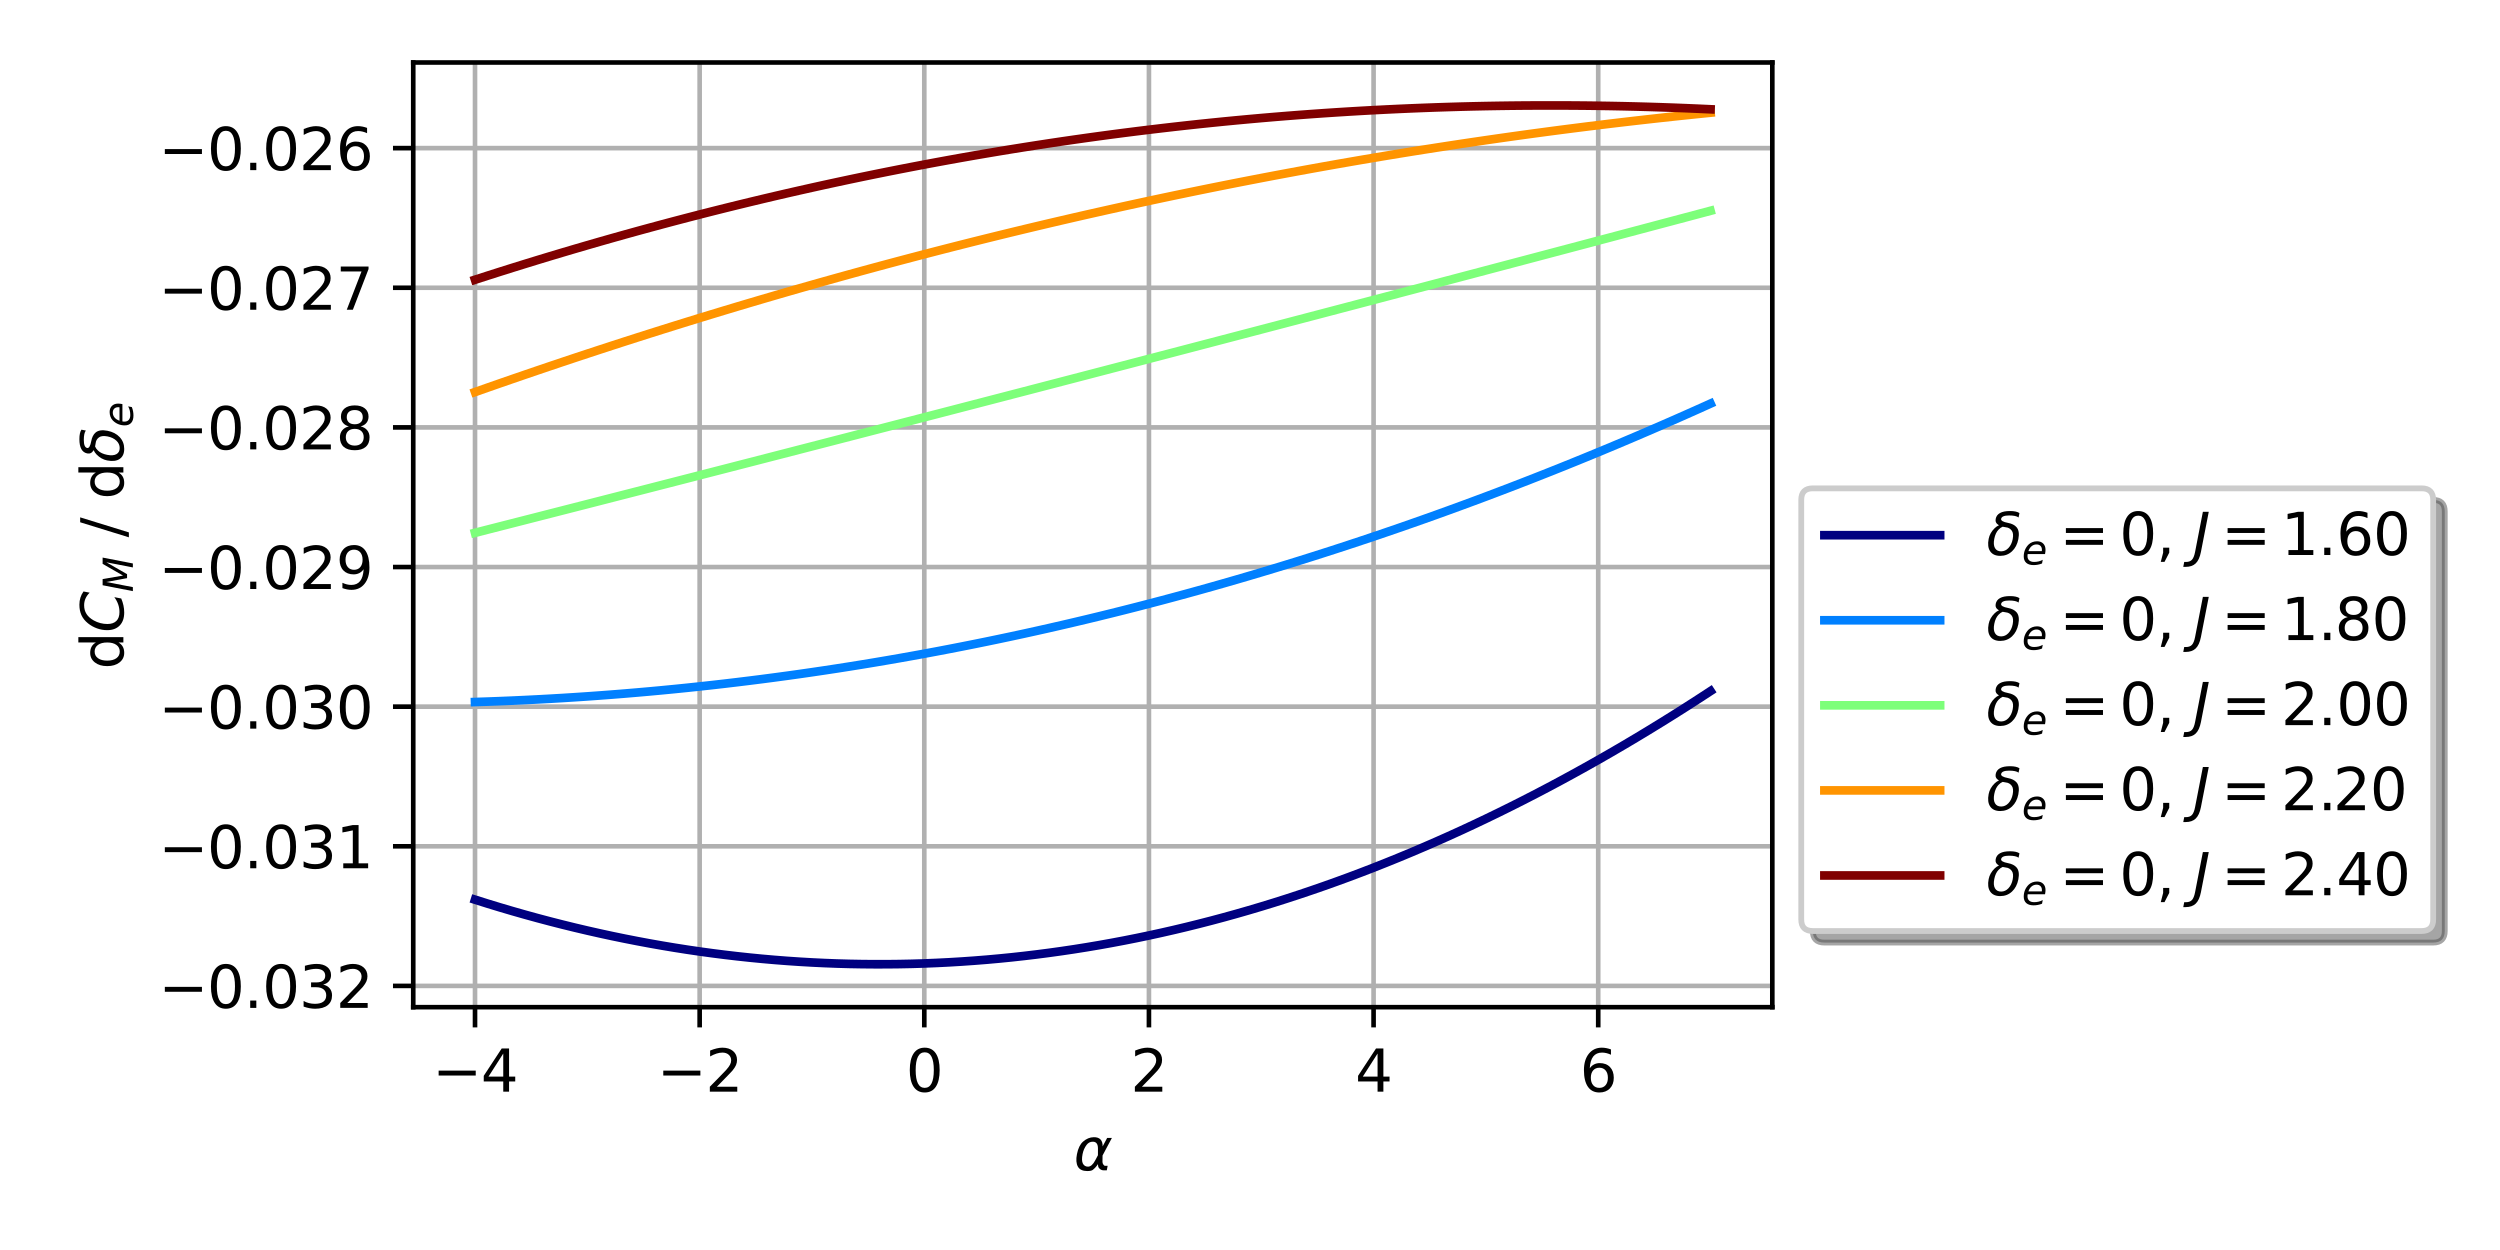 <?xml version="1.0" encoding="utf-8" standalone="no"?>
<!DOCTYPE svg PUBLIC "-//W3C//DTD SVG 1.1//EN"
  "http://www.w3.org/Graphics/SVG/1.1/DTD/svg11.dtd">
<svg xmlns:xlink="http://www.w3.org/1999/xlink" width="432pt" height="216pt" viewBox="0 0 432 216" xmlns="http://www.w3.org/2000/svg" version="1.1">
 <defs>
  <style type="text/css">*{stroke-linejoin: round; stroke-linecap: butt}</style>
 </defs>
 <g id="figure_1">
  <g id="patch_1">
   <path d="M 0 216 
L 432 216 
L 432 0 
L 0 0 
z
" style="fill: #ffffff"/>
  </g>
  <g id="axes_1">
   <g id="patch_2">
    <path d="M 71.408 174.04 
L 306.255 174.04 
L 306.255 10.8 
L 71.408 10.8 
z
" style="fill: #ffffff"/>
   </g>
   <g id="matplotlib.axis_1">
    <g id="xtick_1">
     <g id="line2d_1">
      <path d="M 82.083 174.04 
L 82.083 10.8 
" clip-path="url(#p7e64fd8570)" style="fill: none; stroke: #b0b0b0; stroke-width: 0.8; stroke-linecap: square"/>
     </g>
     <g id="line2d_2">
      <defs>
       <path id="me5e4097cde" d="M 0 0 
L 0 3.5 
" style="stroke: #000000; stroke-width: 0.8"/>
      </defs>
      <g>
       <use xlink:href="#me5e4097cde" x="82.083" y="174.04" style="stroke: #000000; stroke-width: 0.8"/>
      </g>
     </g>
     <g id="text_1">
      <!-- −4 -->
      <g transform="translate(74.712 188.638) scale(0.1 -0.1)">
       <defs>
        <path id="DejaVuSans-2212" d="M 678 2272 
L 4684 2272 
L 4684 1741 
L 678 1741 
L 678 2272 
z
" transform="scale(0.016)"/>
        <path id="DejaVuSans-34" d="M 2419 4116 
L 825 1625 
L 2419 1625 
L 2419 4116 
z
M 2253 4666 
L 3047 4666 
L 3047 1625 
L 3713 1625 
L 3713 1100 
L 3047 1100 
L 3047 0 
L 2419 0 
L 2419 1100 
L 313 1100 
L 313 1709 
L 2253 4666 
z
" transform="scale(0.016)"/>
       </defs>
       <use xlink:href="#DejaVuSans-2212"/>
       <use xlink:href="#DejaVuSans-34" x="83.789"/>
      </g>
     </g>
    </g>
    <g id="xtick_2">
     <g id="line2d_3">
      <path d="M 120.901 174.04 
L 120.901 10.8 
" clip-path="url(#p7e64fd8570)" style="fill: none; stroke: #b0b0b0; stroke-width: 0.8; stroke-linecap: square"/>
     </g>
     <g id="line2d_4">
      <g>
       <use xlink:href="#me5e4097cde" x="120.901" y="174.04" style="stroke: #000000; stroke-width: 0.8"/>
      </g>
     </g>
     <g id="text_2">
      <!-- −2 -->
      <g transform="translate(113.53 188.638) scale(0.1 -0.1)">
       <defs>
        <path id="DejaVuSans-32" d="M 1228 531 
L 3431 531 
L 3431 0 
L 469 0 
L 469 531 
Q 828 903 1448 1529 
Q 2069 2156 2228 2338 
Q 2531 2678 2651 2914 
Q 2772 3150 2772 3378 
Q 2772 3750 2511 3984 
Q 2250 4219 1831 4219 
Q 1534 4219 1204 4116 
Q 875 4013 500 3803 
L 500 4441 
Q 881 4594 1212 4672 
Q 1544 4750 1819 4750 
Q 2544 4750 2975 4387 
Q 3406 4025 3406 3419 
Q 3406 3131 3298 2873 
Q 3191 2616 2906 2266 
Q 2828 2175 2409 1742 
Q 1991 1309 1228 531 
z
" transform="scale(0.016)"/>
       </defs>
       <use xlink:href="#DejaVuSans-2212"/>
       <use xlink:href="#DejaVuSans-32" x="83.789"/>
      </g>
     </g>
    </g>
    <g id="xtick_3">
     <g id="line2d_5">
      <path d="M 159.718 174.04 
L 159.718 10.8 
" clip-path="url(#p7e64fd8570)" style="fill: none; stroke: #b0b0b0; stroke-width: 0.8; stroke-linecap: square"/>
     </g>
     <g id="line2d_6">
      <g>
       <use xlink:href="#me5e4097cde" x="159.718" y="174.04" style="stroke: #000000; stroke-width: 0.8"/>
      </g>
     </g>
     <g id="text_3">
      <!-- 0 -->
      <g transform="translate(156.537 188.638) scale(0.1 -0.1)">
       <defs>
        <path id="DejaVuSans-30" d="M 2034 4250 
Q 1547 4250 1301 3770 
Q 1056 3291 1056 2328 
Q 1056 1369 1301 889 
Q 1547 409 2034 409 
Q 2525 409 2770 889 
Q 3016 1369 3016 2328 
Q 3016 3291 2770 3770 
Q 2525 4250 2034 4250 
z
M 2034 4750 
Q 2819 4750 3233 4129 
Q 3647 3509 3647 2328 
Q 3647 1150 3233 529 
Q 2819 -91 2034 -91 
Q 1250 -91 836 529 
Q 422 1150 422 2328 
Q 422 3509 836 4129 
Q 1250 4750 2034 4750 
z
" transform="scale(0.016)"/>
       </defs>
       <use xlink:href="#DejaVuSans-30"/>
      </g>
     </g>
    </g>
    <g id="xtick_4">
     <g id="line2d_7">
      <path d="M 198.536 174.04 
L 198.536 10.8 
" clip-path="url(#p7e64fd8570)" style="fill: none; stroke: #b0b0b0; stroke-width: 0.8; stroke-linecap: square"/>
     </g>
     <g id="line2d_8">
      <g>
       <use xlink:href="#me5e4097cde" x="198.536" y="174.04" style="stroke: #000000; stroke-width: 0.8"/>
      </g>
     </g>
     <g id="text_4">
      <!-- 2 -->
      <g transform="translate(195.355 188.638) scale(0.1 -0.1)">
       <use xlink:href="#DejaVuSans-32"/>
      </g>
     </g>
    </g>
    <g id="xtick_5">
     <g id="line2d_9">
      <path d="M 237.354 174.04 
L 237.354 10.8 
" clip-path="url(#p7e64fd8570)" style="fill: none; stroke: #b0b0b0; stroke-width: 0.8; stroke-linecap: square"/>
     </g>
     <g id="line2d_10">
      <g>
       <use xlink:href="#me5e4097cde" x="237.354" y="174.04" style="stroke: #000000; stroke-width: 0.8"/>
      </g>
     </g>
     <g id="text_5">
      <!-- 4 -->
      <g transform="translate(234.173 188.638) scale(0.1 -0.1)">
       <use xlink:href="#DejaVuSans-34"/>
      </g>
     </g>
    </g>
    <g id="xtick_6">
     <g id="line2d_11">
      <path d="M 276.172 174.04 
L 276.172 10.8 
" clip-path="url(#p7e64fd8570)" style="fill: none; stroke: #b0b0b0; stroke-width: 0.8; stroke-linecap: square"/>
     </g>
     <g id="line2d_12">
      <g>
       <use xlink:href="#me5e4097cde" x="276.172" y="174.04" style="stroke: #000000; stroke-width: 0.8"/>
      </g>
     </g>
     <g id="text_6">
      <!-- 6 -->
      <g transform="translate(272.99 188.638) scale(0.1 -0.1)">
       <defs>
        <path id="DejaVuSans-36" d="M 2113 2584 
Q 1688 2584 1439 2293 
Q 1191 2003 1191 1497 
Q 1191 994 1439 701 
Q 1688 409 2113 409 
Q 2538 409 2786 701 
Q 3034 994 3034 1497 
Q 3034 2003 2786 2293 
Q 2538 2584 2113 2584 
z
M 3366 4563 
L 3366 3988 
Q 3128 4100 2886 4159 
Q 2644 4219 2406 4219 
Q 1781 4219 1451 3797 
Q 1122 3375 1075 2522 
Q 1259 2794 1537 2939 
Q 1816 3084 2150 3084 
Q 2853 3084 3261 2657 
Q 3669 2231 3669 1497 
Q 3669 778 3244 343 
Q 2819 -91 2113 -91 
Q 1303 -91 875 529 
Q 447 1150 447 2328 
Q 447 3434 972 4092 
Q 1497 4750 2381 4750 
Q 2619 4750 2861 4703 
Q 3103 4656 3366 4563 
z
" transform="scale(0.016)"/>
       </defs>
       <use xlink:href="#DejaVuSans-36"/>
      </g>
     </g>
    </g>
    <g id="text_7">
     <!-- $\alpha$ -->
     <g transform="translate(185.532 202.317) scale(0.1 -0.1)">
      <defs>
       <path id="DejaVuSans-Oblique-3b1" d="M 2619 1628 
L 2622 2350 
Q 2625 3088 2069 3091 
Q 1653 3094 1394 2747 
Q 1069 2319 959 1747 
Q 825 1059 994 731 
Q 1169 397 1547 397 
Q 1966 397 2319 1063 
L 2619 1628 
z
M 2166 3578 
Q 3141 3594 3128 2584 
Q 3128 2584 3616 3500 
L 4128 3500 
L 3119 1603 
L 3109 919 
Q 3109 766 3194 638 
Q 3291 488 3391 488 
L 3669 488 
L 3575 0 
L 3228 0 
Q 2934 0 2722 263 
Q 2622 394 2619 669 
Q 2416 334 2066 50 
Q 1900 -81 1453 -78 
Q 722 -72 456 397 
Q 184 884 353 1747 
Q 534 2675 1009 3097 
Q 1544 3569 2166 3578 
z
" transform="scale(0.016)"/>
      </defs>
      <use xlink:href="#DejaVuSans-Oblique-3b1" transform="translate(0 0.844)"/>
     </g>
    </g>
   </g>
   <g id="matplotlib.axis_2">
    <g id="ytick_1">
     <g id="line2d_13">
      <path d="M 71.408 170.366 
L 306.255 170.366 
" clip-path="url(#p7e64fd8570)" style="fill: none; stroke: #b0b0b0; stroke-width: 0.8; stroke-linecap: square"/>
     </g>
     <g id="line2d_14">
      <defs>
       <path id="m7d360ba2bc" d="M 0 0 
L -3.5 0 
" style="stroke: #000000; stroke-width: 0.8"/>
      </defs>
      <g>
       <use xlink:href="#m7d360ba2bc" x="71.408" y="170.366" style="stroke: #000000; stroke-width: 0.8"/>
      </g>
     </g>
     <g id="text_8">
      <!-- −0.032 -->
      <g transform="translate(27.4 174.165) scale(0.1 -0.1)">
       <defs>
        <path id="DejaVuSans-2e" d="M 684 794 
L 1344 794 
L 1344 0 
L 684 0 
L 684 794 
z
" transform="scale(0.016)"/>
        <path id="DejaVuSans-33" d="M 2597 2516 
Q 3050 2419 3304 2112 
Q 3559 1806 3559 1356 
Q 3559 666 3084 287 
Q 2609 -91 1734 -91 
Q 1441 -91 1130 -33 
Q 819 25 488 141 
L 488 750 
Q 750 597 1062 519 
Q 1375 441 1716 441 
Q 2309 441 2620 675 
Q 2931 909 2931 1356 
Q 2931 1769 2642 2001 
Q 2353 2234 1838 2234 
L 1294 2234 
L 1294 2753 
L 1863 2753 
Q 2328 2753 2575 2939 
Q 2822 3125 2822 3475 
Q 2822 3834 2567 4026 
Q 2313 4219 1838 4219 
Q 1578 4219 1281 4162 
Q 984 4106 628 3988 
L 628 4550 
Q 988 4650 1302 4700 
Q 1616 4750 1894 4750 
Q 2613 4750 3031 4423 
Q 3450 4097 3450 3541 
Q 3450 3153 3228 2886 
Q 3006 2619 2597 2516 
z
" transform="scale(0.016)"/>
       </defs>
       <use xlink:href="#DejaVuSans-2212"/>
       <use xlink:href="#DejaVuSans-30" x="83.789"/>
       <use xlink:href="#DejaVuSans-2e" x="147.412"/>
       <use xlink:href="#DejaVuSans-30" x="179.199"/>
       <use xlink:href="#DejaVuSans-33" x="242.822"/>
       <use xlink:href="#DejaVuSans-32" x="306.445"/>
      </g>
     </g>
    </g>
    <g id="ytick_2">
     <g id="line2d_15">
      <path d="M 71.408 146.238 
L 306.255 146.238 
" clip-path="url(#p7e64fd8570)" style="fill: none; stroke: #b0b0b0; stroke-width: 0.8; stroke-linecap: square"/>
     </g>
     <g id="line2d_16">
      <g>
       <use xlink:href="#m7d360ba2bc" x="71.408" y="146.238" style="stroke: #000000; stroke-width: 0.8"/>
      </g>
     </g>
     <g id="text_9">
      <!-- −0.031 -->
      <g transform="translate(27.4 150.037) scale(0.1 -0.1)">
       <defs>
        <path id="DejaVuSans-31" d="M 794 531 
L 1825 531 
L 1825 4091 
L 703 3866 
L 703 4441 
L 1819 4666 
L 2450 4666 
L 2450 531 
L 3481 531 
L 3481 0 
L 794 0 
L 794 531 
z
" transform="scale(0.016)"/>
       </defs>
       <use xlink:href="#DejaVuSans-2212"/>
       <use xlink:href="#DejaVuSans-30" x="83.789"/>
       <use xlink:href="#DejaVuSans-2e" x="147.412"/>
       <use xlink:href="#DejaVuSans-30" x="179.199"/>
       <use xlink:href="#DejaVuSans-33" x="242.822"/>
       <use xlink:href="#DejaVuSans-31" x="306.445"/>
      </g>
     </g>
    </g>
    <g id="ytick_3">
     <g id="line2d_17">
      <path d="M 71.408 122.11 
L 306.255 122.11 
" clip-path="url(#p7e64fd8570)" style="fill: none; stroke: #b0b0b0; stroke-width: 0.8; stroke-linecap: square"/>
     </g>
     <g id="line2d_18">
      <g>
       <use xlink:href="#m7d360ba2bc" x="71.408" y="122.11" style="stroke: #000000; stroke-width: 0.8"/>
      </g>
     </g>
     <g id="text_10">
      <!-- −0.030 -->
      <g transform="translate(27.4 125.909) scale(0.1 -0.1)">
       <use xlink:href="#DejaVuSans-2212"/>
       <use xlink:href="#DejaVuSans-30" x="83.789"/>
       <use xlink:href="#DejaVuSans-2e" x="147.412"/>
       <use xlink:href="#DejaVuSans-30" x="179.199"/>
       <use xlink:href="#DejaVuSans-33" x="242.822"/>
       <use xlink:href="#DejaVuSans-30" x="306.445"/>
      </g>
     </g>
    </g>
    <g id="ytick_4">
     <g id="line2d_19">
      <path d="M 71.408 97.982 
L 306.255 97.982 
" clip-path="url(#p7e64fd8570)" style="fill: none; stroke: #b0b0b0; stroke-width: 0.8; stroke-linecap: square"/>
     </g>
     <g id="line2d_20">
      <g>
       <use xlink:href="#m7d360ba2bc" x="71.408" y="97.982" style="stroke: #000000; stroke-width: 0.8"/>
      </g>
     </g>
     <g id="text_11">
      <!-- −0.029 -->
      <g transform="translate(27.4 101.782) scale(0.1 -0.1)">
       <defs>
        <path id="DejaVuSans-39" d="M 703 97 
L 703 672 
Q 941 559 1184 500 
Q 1428 441 1663 441 
Q 2288 441 2617 861 
Q 2947 1281 2994 2138 
Q 2813 1869 2534 1725 
Q 2256 1581 1919 1581 
Q 1219 1581 811 2004 
Q 403 2428 403 3163 
Q 403 3881 828 4315 
Q 1253 4750 1959 4750 
Q 2769 4750 3195 4129 
Q 3622 3509 3622 2328 
Q 3622 1225 3098 567 
Q 2575 -91 1691 -91 
Q 1453 -91 1209 -44 
Q 966 3 703 97 
z
M 1959 2075 
Q 2384 2075 2632 2365 
Q 2881 2656 2881 3163 
Q 2881 3666 2632 3958 
Q 2384 4250 1959 4250 
Q 1534 4250 1286 3958 
Q 1038 3666 1038 3163 
Q 1038 2656 1286 2365 
Q 1534 2075 1959 2075 
z
" transform="scale(0.016)"/>
       </defs>
       <use xlink:href="#DejaVuSans-2212"/>
       <use xlink:href="#DejaVuSans-30" x="83.789"/>
       <use xlink:href="#DejaVuSans-2e" x="147.412"/>
       <use xlink:href="#DejaVuSans-30" x="179.199"/>
       <use xlink:href="#DejaVuSans-32" x="242.822"/>
       <use xlink:href="#DejaVuSans-39" x="306.445"/>
      </g>
     </g>
    </g>
    <g id="ytick_5">
     <g id="line2d_21">
      <path d="M 71.408 73.855 
L 306.255 73.855 
" clip-path="url(#p7e64fd8570)" style="fill: none; stroke: #b0b0b0; stroke-width: 0.8; stroke-linecap: square"/>
     </g>
     <g id="line2d_22">
      <g>
       <use xlink:href="#m7d360ba2bc" x="71.408" y="73.855" style="stroke: #000000; stroke-width: 0.8"/>
      </g>
     </g>
     <g id="text_12">
      <!-- −0.028 -->
      <g transform="translate(27.4 77.654) scale(0.1 -0.1)">
       <defs>
        <path id="DejaVuSans-38" d="M 2034 2216 
Q 1584 2216 1326 1975 
Q 1069 1734 1069 1313 
Q 1069 891 1326 650 
Q 1584 409 2034 409 
Q 2484 409 2743 651 
Q 3003 894 3003 1313 
Q 3003 1734 2745 1975 
Q 2488 2216 2034 2216 
z
M 1403 2484 
Q 997 2584 770 2862 
Q 544 3141 544 3541 
Q 544 4100 942 4425 
Q 1341 4750 2034 4750 
Q 2731 4750 3128 4425 
Q 3525 4100 3525 3541 
Q 3525 3141 3298 2862 
Q 3072 2584 2669 2484 
Q 3125 2378 3379 2068 
Q 3634 1759 3634 1313 
Q 3634 634 3220 271 
Q 2806 -91 2034 -91 
Q 1263 -91 848 271 
Q 434 634 434 1313 
Q 434 1759 690 2068 
Q 947 2378 1403 2484 
z
M 1172 3481 
Q 1172 3119 1398 2916 
Q 1625 2713 2034 2713 
Q 2441 2713 2670 2916 
Q 2900 3119 2900 3481 
Q 2900 3844 2670 4047 
Q 2441 4250 2034 4250 
Q 1625 4250 1398 4047 
Q 1172 3844 1172 3481 
z
" transform="scale(0.016)"/>
       </defs>
       <use xlink:href="#DejaVuSans-2212"/>
       <use xlink:href="#DejaVuSans-30" x="83.789"/>
       <use xlink:href="#DejaVuSans-2e" x="147.412"/>
       <use xlink:href="#DejaVuSans-30" x="179.199"/>
       <use xlink:href="#DejaVuSans-32" x="242.822"/>
       <use xlink:href="#DejaVuSans-38" x="306.445"/>
      </g>
     </g>
    </g>
    <g id="ytick_6">
     <g id="line2d_23">
      <path d="M 71.408 49.727 
L 306.255 49.727 
" clip-path="url(#p7e64fd8570)" style="fill: none; stroke: #b0b0b0; stroke-width: 0.8; stroke-linecap: square"/>
     </g>
     <g id="line2d_24">
      <g>
       <use xlink:href="#m7d360ba2bc" x="71.408" y="49.727" style="stroke: #000000; stroke-width: 0.8"/>
      </g>
     </g>
     <g id="text_13">
      <!-- −0.027 -->
      <g transform="translate(27.4 53.526) scale(0.1 -0.1)">
       <defs>
        <path id="DejaVuSans-37" d="M 525 4666 
L 3525 4666 
L 3525 4397 
L 1831 0 
L 1172 0 
L 2766 4134 
L 525 4134 
L 525 4666 
z
" transform="scale(0.016)"/>
       </defs>
       <use xlink:href="#DejaVuSans-2212"/>
       <use xlink:href="#DejaVuSans-30" x="83.789"/>
       <use xlink:href="#DejaVuSans-2e" x="147.412"/>
       <use xlink:href="#DejaVuSans-30" x="179.199"/>
       <use xlink:href="#DejaVuSans-32" x="242.822"/>
       <use xlink:href="#DejaVuSans-37" x="306.445"/>
      </g>
     </g>
    </g>
    <g id="ytick_7">
     <g id="line2d_25">
      <path d="M 71.408 25.599 
L 306.255 25.599 
" clip-path="url(#p7e64fd8570)" style="fill: none; stroke: #b0b0b0; stroke-width: 0.8; stroke-linecap: square"/>
     </g>
     <g id="line2d_26">
      <g>
       <use xlink:href="#m7d360ba2bc" x="71.408" y="25.599" style="stroke: #000000; stroke-width: 0.8"/>
      </g>
     </g>
     <g id="text_14">
      <!-- −0.026 -->
      <g transform="translate(27.4 29.398) scale(0.1 -0.1)">
       <use xlink:href="#DejaVuSans-2212"/>
       <use xlink:href="#DejaVuSans-30" x="83.789"/>
       <use xlink:href="#DejaVuSans-2e" x="147.412"/>
       <use xlink:href="#DejaVuSans-30" x="179.199"/>
       <use xlink:href="#DejaVuSans-32" x="242.822"/>
       <use xlink:href="#DejaVuSans-36" x="306.445"/>
      </g>
     </g>
    </g>
    <g id="text_15">
     <!-- d$C_M$ / d$\delta_e$ -->
     <g transform="translate(21.32 115.67) rotate(-90) scale(0.1 -0.1)">
      <defs>
       <path id="DejaVuSans-64" d="M 2906 2969 
L 2906 4863 
L 3481 4863 
L 3481 0 
L 2906 0 
L 2906 525 
Q 2725 213 2448 61 
Q 2172 -91 1784 -91 
Q 1150 -91 751 415 
Q 353 922 353 1747 
Q 353 2572 751 3078 
Q 1150 3584 1784 3584 
Q 2172 3584 2448 3432 
Q 2725 3281 2906 2969 
z
M 947 1747 
Q 947 1113 1208 752 
Q 1469 391 1925 391 
Q 2381 391 2643 752 
Q 2906 1113 2906 1747 
Q 2906 2381 2643 2742 
Q 2381 3103 1925 3103 
Q 1469 3103 1208 2742 
Q 947 2381 947 1747 
z
" transform="scale(0.016)"/>
       <path id="DejaVuSans-Oblique-43" d="M 4447 4306 
L 4319 3641 
Q 4019 3944 3683 4091 
Q 3347 4238 2956 4238 
Q 2422 4238 2017 3981 
Q 1613 3725 1319 3200 
Q 1131 2863 1032 2486 
Q 934 2109 934 1728 
Q 934 1091 1264 756 
Q 1594 422 2222 422 
Q 2656 422 3056 561 
Q 3456 700 3834 978 
L 3688 231 
Q 3316 72 2936 -9 
Q 2556 -91 2175 -91 
Q 1278 -91 773 396 
Q 269 884 269 1753 
Q 269 2309 461 2846 
Q 653 3384 1013 3828 
Q 1394 4300 1883 4525 
Q 2372 4750 3022 4750 
Q 3422 4750 3780 4639 
Q 4138 4528 4447 4306 
z
" transform="scale(0.016)"/>
       <path id="DejaVuSans-Oblique-4d" d="M 1081 4666 
L 2028 4666 
L 2572 1522 
L 4378 4666 
L 5350 4666 
L 4441 0 
L 3828 0 
L 4622 4091 
L 2791 897 
L 2175 897 
L 1581 4103 
L 788 0 
L 172 0 
L 1081 4666 
z
" transform="scale(0.016)"/>
       <path id="DejaVuSans-20" transform="scale(0.016)"/>
       <path id="DejaVuSans-2f" d="M 1625 4666 
L 2156 4666 
L 531 -594 
L 0 -594 
L 1625 4666 
z
" transform="scale(0.016)"/>
       <path id="DejaVuSans-Oblique-3b4" d="M 3472 4053 
Q 3197 4272 2450 4272 
Q 1659 4272 1588 3906 
Q 1531 3619 2328 3469 
Q 2953 3353 3253 3003 
Q 3616 2581 3447 1716 
Q 3284 888 2763 400 
Q 2238 -91 1488 -91 
Q 741 -91 406 400 
Q 72 888 241 1747 
Q 363 2384 891 2900 
Q 1097 3100 1353 3213 
Q 913 3459 1000 3900 
Q 1166 4750 2544 4750 
Q 3234 4750 3566 4531 
L 3472 4053 
z
M 1753 3056 
Q 1525 2966 1306 2738 
Q 969 2384 847 1747 
Q 722 1113 919 756 
Q 1119 397 1584 397 
Q 2044 397 2381 759 
Q 2722 1122 2838 1716 
Q 2956 2338 2731 2638 
Q 2491 2959 2103 2994 
Q 1906 3013 1753 3056 
z
" transform="scale(0.016)"/>
       <path id="DejaVuSans-Oblique-65" d="M 3078 2063 
Q 3088 2113 3092 2166 
Q 3097 2219 3097 2272 
Q 3097 2653 2873 2875 
Q 2650 3097 2266 3097 
Q 1838 3097 1509 2826 
Q 1181 2556 1013 2059 
L 3078 2063 
z
M 3578 1613 
L 903 1613 
Q 884 1494 878 1425 
Q 872 1356 872 1306 
Q 872 872 1139 634 
Q 1406 397 1894 397 
Q 2269 397 2603 481 
Q 2938 566 3225 728 
L 3116 159 
Q 2806 34 2476 -28 
Q 2147 -91 1806 -91 
Q 1078 -91 686 257 
Q 294 606 294 1247 
Q 294 1794 489 2264 
Q 684 2734 1063 3103 
Q 1306 3334 1642 3459 
Q 1978 3584 2356 3584 
Q 2950 3584 3301 3228 
Q 3653 2872 3653 2272 
Q 3653 2128 3634 1964 
Q 3616 1800 3578 1613 
z
" transform="scale(0.016)"/>
      </defs>
      <use xlink:href="#DejaVuSans-64" transform="translate(0 0.016)"/>
      <use xlink:href="#DejaVuSans-Oblique-43" transform="translate(63.477 0.016)"/>
      <use xlink:href="#DejaVuSans-Oblique-4d" transform="translate(133.301 -16.391) scale(0.7)"/>
      <use xlink:href="#DejaVuSans-20" transform="translate(196.431 0.016)"/>
      <use xlink:href="#DejaVuSans-2f" transform="translate(228.218 0.016)"/>
      <use xlink:href="#DejaVuSans-20" transform="translate(261.909 0.016)"/>
      <use xlink:href="#DejaVuSans-64" transform="translate(293.696 0.016)"/>
      <use xlink:href="#DejaVuSans-Oblique-3b4" transform="translate(357.173 0.016)"/>
      <use xlink:href="#DejaVuSans-Oblique-65" transform="translate(418.354 -16.391) scale(0.7)"/>
     </g>
    </g>
   </g>
   <g id="line2d_27">
    <path d="M 82.083 155.464 
L 84.239 156.142 
L 86.396 156.799 
L 88.552 157.435 
L 90.709 158.049 
L 92.866 158.643 
L 95.022 159.215 
L 97.179 159.766 
L 99.335 160.295 
L 101.492 160.803 
L 103.648 161.29 
L 105.805 161.756 
L 107.961 162.2 
L 110.118 162.623 
L 112.274 163.025 
L 114.431 163.406 
L 116.588 163.765 
L 118.744 164.103 
L 120.901 164.42 
L 123.057 164.715 
L 125.214 164.989 
L 127.37 165.242 
L 129.527 165.474 
L 131.683 165.684 
L 133.84 165.873 
L 135.996 166.041 
L 138.153 166.188 
L 140.309 166.313 
L 142.466 166.417 
L 144.623 166.5 
L 146.779 166.561 
L 148.936 166.601 
L 151.092 166.62 
L 153.249 166.618 
L 155.405 166.594 
L 157.562 166.549 
L 159.718 166.483 
L 161.875 166.395 
L 164.031 166.286 
L 166.188 166.156 
L 168.344 166.005 
L 170.501 165.833 
L 172.658 165.639 
L 174.814 165.424 
L 176.971 165.187 
L 179.127 164.929 
L 181.284 164.65 
L 183.44 164.35 
L 185.597 164.029 
L 187.753 163.686 
L 189.91 163.322 
L 192.066 162.936 
L 194.223 162.53 
L 196.38 162.102 
L 198.536 161.653 
L 200.693 161.182 
L 202.849 160.691 
L 205.006 160.178 
L 207.162 159.643 
L 209.319 159.088 
L 211.475 158.511 
L 213.632 157.913 
L 215.788 157.293 
L 217.945 156.653 
L 220.101 155.991 
L 222.258 155.308 
L 224.415 154.603 
L 226.571 153.877 
L 228.728 153.13 
L 230.884 152.362 
L 233.041 151.573 
L 235.197 150.762 
L 237.354 149.93 
L 239.51 149.076 
L 241.667 148.202 
L 243.823 147.306 
L 245.98 146.388 
L 248.136 145.45 
L 250.293 144.49 
L 252.45 143.509 
L 254.606 142.507 
L 256.763 141.483 
L 258.919 140.438 
L 261.076 139.372 
L 263.232 138.285 
L 265.389 137.176 
L 267.545 136.046 
L 269.702 134.895 
L 271.858 133.722 
L 274.015 132.528 
L 276.172 131.313 
L 278.328 130.077 
L 280.485 128.819 
L 282.641 127.541 
L 284.798 126.24 
L 286.954 124.919 
L 289.111 123.576 
L 291.267 122.212 
L 293.424 120.827 
L 295.58 119.42 
" clip-path="url(#p7e64fd8570)" style="fill: none; stroke: #000080; stroke-width: 1.5; stroke-linecap: square"/>
   </g>
   <g id="line2d_28">
    <path d="M 82.083 121.309 
L 84.239 121.238 
L 86.396 121.157 
L 88.552 121.068 
L 90.709 120.969 
L 92.866 120.861 
L 95.022 120.743 
L 97.179 120.617 
L 99.335 120.481 
L 101.492 120.336 
L 103.648 120.182 
L 105.805 120.019 
L 107.961 119.847 
L 110.118 119.665 
L 112.274 119.475 
L 114.431 119.275 
L 116.588 119.066 
L 118.744 118.847 
L 120.901 118.62 
L 123.057 118.384 
L 125.214 118.138 
L 127.37 117.883 
L 129.527 117.619 
L 131.683 117.346 
L 133.84 117.063 
L 135.996 116.772 
L 138.153 116.471 
L 140.309 116.161 
L 142.466 115.842 
L 144.623 115.514 
L 146.779 115.176 
L 148.936 114.829 
L 151.092 114.474 
L 153.249 114.109 
L 155.405 113.735 
L 157.562 113.351 
L 159.718 112.959 
L 161.875 112.557 
L 164.031 112.146 
L 166.188 111.726 
L 168.344 111.297 
L 170.501 110.859 
L 172.658 110.411 
L 174.814 109.955 
L 176.971 109.489 
L 179.127 109.014 
L 181.284 108.529 
L 183.44 108.036 
L 185.597 107.533 
L 187.753 107.022 
L 189.91 106.501 
L 192.066 105.971 
L 194.223 105.431 
L 196.38 104.883 
L 198.536 104.325 
L 200.693 103.759 
L 202.849 103.183 
L 205.006 102.598 
L 207.162 102.003 
L 209.319 101.4 
L 211.475 100.787 
L 213.632 100.165 
L 215.788 99.534 
L 217.945 98.894 
L 220.101 98.245 
L 222.258 97.586 
L 224.415 96.919 
L 226.571 96.242 
L 228.728 95.556 
L 230.884 94.861 
L 233.041 94.156 
L 235.197 93.443 
L 237.354 92.72 
L 239.51 91.988 
L 241.667 91.247 
L 243.823 90.497 
L 245.98 89.737 
L 248.136 88.969 
L 250.293 88.191 
L 252.45 87.404 
L 254.606 86.608 
L 256.763 85.803 
L 258.919 84.988 
L 261.076 84.165 
L 263.232 83.332 
L 265.389 82.49 
L 267.545 81.639 
L 269.702 80.779 
L 271.858 79.909 
L 274.015 79.03 
L 276.172 78.143 
L 278.328 77.246 
L 280.485 76.339 
L 282.641 75.424 
L 284.798 74.5 
L 286.954 73.566 
L 289.111 72.623 
L 291.267 71.671 
L 293.424 70.71 
L 295.58 69.739 
" clip-path="url(#p7e64fd8570)" style="fill: none; stroke: #0080ff; stroke-width: 1.5; stroke-linecap: square"/>
   </g>
   <g id="line2d_29">
    <path d="M 82.083 92.071 
L 84.239 91.52 
L 86.396 90.97 
L 88.552 90.419 
L 90.709 89.868 
L 92.866 89.317 
L 95.022 88.765 
L 97.179 88.214 
L 99.335 87.662 
L 101.492 87.11 
L 103.648 86.557 
L 105.805 86.004 
L 107.961 85.452 
L 110.118 84.898 
L 112.274 84.345 
L 114.431 83.791 
L 116.588 83.237 
L 118.744 82.683 
L 120.901 82.129 
L 123.057 81.574 
L 125.214 81.02 
L 127.37 80.464 
L 129.527 79.909 
L 131.683 79.354 
L 133.84 78.798 
L 135.996 78.242 
L 138.153 77.685 
L 140.309 77.129 
L 142.466 76.572 
L 144.623 76.015 
L 146.779 75.458 
L 148.936 74.9 
L 151.092 74.342 
L 153.249 73.785 
L 155.405 73.226 
L 157.562 72.668 
L 159.718 72.109 
L 161.875 71.55 
L 164.031 70.991 
L 166.188 70.431 
L 168.344 69.872 
L 170.501 69.312 
L 172.658 68.752 
L 174.814 68.191 
L 176.971 67.631 
L 179.127 67.07 
L 181.284 66.509 
L 183.44 65.947 
L 185.597 65.386 
L 187.753 64.824 
L 189.91 64.262 
L 192.066 63.699 
L 194.223 63.137 
L 196.38 62.574 
L 198.536 62.011 
L 200.693 61.448 
L 202.849 60.884 
L 205.006 60.32 
L 207.162 59.756 
L 209.319 59.192 
L 211.475 58.627 
L 213.632 58.063 
L 215.788 57.498 
L 217.945 56.933 
L 220.101 56.367 
L 222.258 55.801 
L 224.415 55.235 
L 226.571 54.669 
L 228.728 54.103 
L 230.884 53.536 
L 233.041 52.969 
L 235.197 52.402 
L 237.354 51.835 
L 239.51 51.267 
L 241.667 50.699 
L 243.823 50.131 
L 245.98 49.562 
L 248.136 48.994 
L 250.293 48.425 
L 252.45 47.856 
L 254.606 47.287 
L 256.763 46.717 
L 258.919 46.147 
L 261.076 45.577 
L 263.232 45.007 
L 265.389 44.436 
L 267.545 43.865 
L 269.702 43.294 
L 271.858 42.723 
L 274.015 42.152 
L 276.172 41.58 
L 278.328 41.008 
L 280.485 40.436 
L 282.641 39.863 
L 284.798 39.29 
L 286.954 38.717 
L 289.111 38.144 
L 291.267 37.571 
L 293.424 36.997 
L 295.58 36.423 
" clip-path="url(#p7e64fd8570)" style="fill: none; stroke: #7dff7a; stroke-width: 1.5; stroke-linecap: square"/>
   </g>
   <g id="line2d_30">
    <path d="M 82.083 67.747 
L 84.239 66.989 
L 86.396 66.236 
L 88.552 65.489 
L 90.709 64.748 
L 92.866 64.012 
L 95.022 63.281 
L 97.179 62.556 
L 99.335 61.837 
L 101.492 61.123 
L 103.648 60.415 
L 105.805 59.712 
L 107.961 59.014 
L 110.118 58.323 
L 112.274 57.636 
L 114.431 56.956 
L 116.588 56.28 
L 118.744 55.61 
L 120.901 54.946 
L 123.057 54.288 
L 125.214 53.634 
L 127.37 52.987 
L 129.527 52.344 
L 131.683 51.708 
L 133.84 51.077 
L 135.996 50.451 
L 138.153 49.831 
L 140.309 49.216 
L 142.466 48.607 
L 144.623 48.004 
L 146.779 47.406 
L 148.936 46.813 
L 151.092 46.226 
L 153.249 45.645 
L 155.405 45.069 
L 157.562 44.499 
L 159.718 43.934 
L 161.875 43.374 
L 164.031 42.82 
L 166.188 42.272 
L 168.344 41.729 
L 170.501 41.192 
L 172.658 40.66 
L 174.814 40.134 
L 176.971 39.613 
L 179.127 39.098 
L 181.284 38.588 
L 183.44 38.084 
L 185.597 37.585 
L 187.753 37.092 
L 189.91 36.605 
L 192.066 36.123 
L 194.223 35.646 
L 196.38 35.175 
L 198.536 34.709 
L 200.693 34.249 
L 202.849 33.795 
L 205.006 33.346 
L 207.162 32.902 
L 209.319 32.464 
L 211.475 32.032 
L 213.632 31.605 
L 215.788 31.184 
L 217.945 30.768 
L 220.101 30.357 
L 222.258 29.953 
L 224.415 29.553 
L 226.571 29.159 
L 228.728 28.771 
L 230.884 28.388 
L 233.041 28.011 
L 235.197 27.639 
L 237.354 27.273 
L 239.51 26.913 
L 241.667 26.557 
L 243.823 26.208 
L 245.98 25.864 
L 248.136 25.525 
L 250.293 25.192 
L 252.45 24.864 
L 254.606 24.542 
L 256.763 24.226 
L 258.919 23.915 
L 261.076 23.609 
L 263.232 23.309 
L 265.389 23.015 
L 267.545 22.726 
L 269.702 22.442 
L 271.858 22.165 
L 274.015 21.892 
L 276.172 21.625 
L 278.328 21.364 
L 280.485 21.108 
L 282.641 20.858 
L 284.798 20.613 
L 286.954 20.374 
L 289.111 20.14 
L 291.267 19.912 
L 293.424 19.689 
L 295.58 19.472 
" clip-path="url(#p7e64fd8570)" style="fill: none; stroke: #ff9400; stroke-width: 1.5; stroke-linecap: square"/>
   </g>
   <g id="line2d_31">
    <path d="M 82.083 48.339 
L 84.239 47.644 
L 86.396 46.957 
L 88.552 46.278 
L 90.709 45.608 
L 92.866 44.945 
L 95.022 44.291 
L 97.179 43.645 
L 99.335 43.007 
L 101.492 42.377 
L 103.648 41.755 
L 105.805 41.141 
L 107.961 40.536 
L 110.118 39.938 
L 112.274 39.349 
L 114.431 38.767 
L 116.588 38.194 
L 118.744 37.629 
L 120.901 37.072 
L 123.057 36.523 
L 125.214 35.982 
L 127.37 35.45 
L 129.527 34.925 
L 131.683 34.409 
L 133.84 33.9 
L 135.996 33.4 
L 138.153 32.908 
L 140.309 32.424 
L 142.466 31.948 
L 144.623 31.48 
L 146.779 31.02 
L 148.936 30.569 
L 151.092 30.125 
L 153.249 29.69 
L 155.405 29.263 
L 157.562 28.844 
L 159.718 28.433 
L 161.875 28.03 
L 164.031 27.635 
L 166.188 27.248 
L 168.344 26.87 
L 170.501 26.499 
L 172.658 26.137 
L 174.814 25.782 
L 176.971 25.436 
L 179.127 25.098 
L 181.284 24.768 
L 183.44 24.446 
L 185.597 24.133 
L 187.753 23.827 
L 189.91 23.53 
L 192.066 23.24 
L 194.223 22.959 
L 196.38 22.686 
L 198.536 22.421 
L 200.693 22.164 
L 202.849 21.915 
L 205.006 21.674 
L 207.162 21.441 
L 209.319 21.217 
L 211.475 21 
L 213.632 20.792 
L 215.788 20.592 
L 217.945 20.4 
L 220.101 20.216 
L 222.258 20.04 
L 224.415 19.872 
L 226.571 19.713 
L 228.728 19.561 
L 230.884 19.418 
L 233.041 19.282 
L 235.197 19.155 
L 237.354 19.036 
L 239.51 18.925 
L 241.667 18.822 
L 243.823 18.727 
L 245.98 18.641 
L 248.136 18.562 
L 250.293 18.492 
L 252.45 18.429 
L 254.606 18.375 
L 256.763 18.329 
L 258.919 18.291 
L 261.076 18.261 
L 263.232 18.239 
L 265.389 18.226 
L 267.545 18.22 
L 269.702 18.223 
L 271.858 18.233 
L 274.015 18.252 
L 276.172 18.279 
L 278.328 18.314 
L 280.485 18.357 
L 282.641 18.408 
L 284.798 18.467 
L 286.954 18.535 
L 289.111 18.61 
L 291.267 18.694 
L 293.424 18.786 
L 295.58 18.885 
" clip-path="url(#p7e64fd8570)" style="fill: none; stroke: #800000; stroke-width: 1.5; stroke-linecap: square"/>
   </g>
   <g id="patch_3">
    <path d="M 71.408 174.04 
L 71.408 10.8 
" style="fill: none; stroke: #000000; stroke-width: 0.8; stroke-linejoin: miter; stroke-linecap: square"/>
   </g>
   <g id="patch_4">
    <path d="M 306.255 174.04 
L 306.255 10.8 
" style="fill: none; stroke: #000000; stroke-width: 0.8; stroke-linejoin: miter; stroke-linecap: square"/>
   </g>
   <g id="patch_5">
    <path d="M 71.408 174.04 
L 306.255 174.04 
" style="fill: none; stroke: #000000; stroke-width: 0.8; stroke-linejoin: miter; stroke-linecap: square"/>
   </g>
   <g id="patch_6">
    <path d="M 71.408 10.8 
L 306.255 10.8 
" style="fill: none; stroke: #000000; stroke-width: 0.8; stroke-linejoin: miter; stroke-linecap: square"/>
   </g>
   <g id="legend_1">
    <g id="patch_7">
     <path d="M 315.255 162.878 
L 420.455 162.878 
Q 422.455 162.878 422.455 160.878 
L 422.455 88.386 
Q 422.455 86.386 420.455 86.386 
L 315.255 86.386 
Q 313.255 86.386 313.255 88.386 
L 313.255 160.878 
Q 313.255 162.878 315.255 162.878 
z
" style="fill: #4d4d4d; opacity: 0.5; stroke: #4d4d4d; stroke-linejoin: miter"/>
    </g>
    <g id="patch_8">
     <path d="M 313.255 160.878 
L 418.455 160.878 
Q 420.455 160.878 420.455 158.878 
L 420.455 86.386 
Q 420.455 84.386 418.455 84.386 
L 313.255 84.386 
Q 311.255 84.386 311.255 86.386 
L 311.255 158.878 
Q 311.255 160.878 313.255 160.878 
z
" style="fill: #ffffff; stroke: #cccccc; stroke-linejoin: miter"/>
    </g>
    <g id="line2d_32">
     <path d="M 315.255 92.484 
L 325.255 92.484 
L 335.255 92.484 
" style="fill: none; stroke: #000080; stroke-width: 1.5; stroke-linecap: square"/>
    </g>
    <g id="text_16">
     <!-- $\delta_e = 0$, $J = 1.60$ -->
     <g transform="translate(343.255 95.984) scale(0.1 -0.1)">
      <defs>
       <path id="DejaVuSans-3d" d="M 678 2906 
L 4684 2906 
L 4684 2381 
L 678 2381 
L 678 2906 
z
M 678 1631 
L 4684 1631 
L 4684 1100 
L 678 1100 
L 678 1631 
z
" transform="scale(0.016)"/>
       <path id="DejaVuSans-2c" d="M 750 794 
L 1409 794 
L 1409 256 
L 897 -744 
L 494 -744 
L 750 256 
L 750 794 
z
" transform="scale(0.016)"/>
       <path id="DejaVuSans-Oblique-4a" d="M 1069 4666 
L 1703 4666 
L 856 325 
Q 691 -522 298 -901 
Q -94 -1281 -800 -1281 
L -1050 -1281 
L -947 -750 
L -750 -750 
Q -328 -750 -109 -509 
Q 109 -269 225 325 
L 1069 4666 
z
" transform="scale(0.016)"/>
      </defs>
      <use xlink:href="#DejaVuSans-Oblique-3b4" transform="translate(0 0.781)"/>
      <use xlink:href="#DejaVuSans-Oblique-65" transform="translate(61.182 -15.625) scale(0.7)"/>
      <use xlink:href="#DejaVuSans-3d" transform="translate(126.465 0.781)"/>
      <use xlink:href="#DejaVuSans-30" transform="translate(229.736 0.781)"/>
      <use xlink:href="#DejaVuSans-2c" transform="translate(293.359 0.781)"/>
      <use xlink:href="#DejaVuSans-20" transform="translate(325.146 0.781)"/>
      <use xlink:href="#DejaVuSans-Oblique-4a" transform="translate(356.934 0.781)"/>
      <use xlink:href="#DejaVuSans-3d" transform="translate(405.908 0.781)"/>
      <use xlink:href="#DejaVuSans-31" transform="translate(509.18 0.781)"/>
      <use xlink:href="#DejaVuSans-2e" transform="translate(572.803 0.781)"/>
      <use xlink:href="#DejaVuSans-36" transform="translate(604.59 0.781)"/>
      <use xlink:href="#DejaVuSans-30" transform="translate(668.213 0.781)"/>
     </g>
    </g>
    <g id="line2d_33">
     <path d="M 315.255 107.183 
L 325.255 107.183 
L 335.255 107.183 
" style="fill: none; stroke: #0080ff; stroke-width: 1.5; stroke-linecap: square"/>
    </g>
    <g id="text_17">
     <!-- $\delta_e = 0$, $J = 1.80$ -->
     <g transform="translate(343.255 110.683) scale(0.1 -0.1)">
      <use xlink:href="#DejaVuSans-Oblique-3b4" transform="translate(0 0.781)"/>
      <use xlink:href="#DejaVuSans-Oblique-65" transform="translate(61.182 -15.625) scale(0.7)"/>
      <use xlink:href="#DejaVuSans-3d" transform="translate(126.465 0.781)"/>
      <use xlink:href="#DejaVuSans-30" transform="translate(229.736 0.781)"/>
      <use xlink:href="#DejaVuSans-2c" transform="translate(293.359 0.781)"/>
      <use xlink:href="#DejaVuSans-20" transform="translate(325.146 0.781)"/>
      <use xlink:href="#DejaVuSans-Oblique-4a" transform="translate(356.934 0.781)"/>
      <use xlink:href="#DejaVuSans-3d" transform="translate(405.908 0.781)"/>
      <use xlink:href="#DejaVuSans-31" transform="translate(509.18 0.781)"/>
      <use xlink:href="#DejaVuSans-2e" transform="translate(572.803 0.781)"/>
      <use xlink:href="#DejaVuSans-38" transform="translate(601.965 0.781)"/>
      <use xlink:href="#DejaVuSans-30" transform="translate(665.588 0.781)"/>
     </g>
    </g>
    <g id="line2d_34">
     <path d="M 315.255 121.881 
L 325.255 121.881 
L 335.255 121.881 
" style="fill: none; stroke: #7dff7a; stroke-width: 1.5; stroke-linecap: square"/>
    </g>
    <g id="text_18">
     <!-- $\delta_e = 0$, $J = 2.00$ -->
     <g transform="translate(343.255 125.381) scale(0.1 -0.1)">
      <use xlink:href="#DejaVuSans-Oblique-3b4" transform="translate(0 0.781)"/>
      <use xlink:href="#DejaVuSans-Oblique-65" transform="translate(61.182 -15.625) scale(0.7)"/>
      <use xlink:href="#DejaVuSans-3d" transform="translate(126.465 0.781)"/>
      <use xlink:href="#DejaVuSans-30" transform="translate(229.736 0.781)"/>
      <use xlink:href="#DejaVuSans-2c" transform="translate(293.359 0.781)"/>
      <use xlink:href="#DejaVuSans-20" transform="translate(325.146 0.781)"/>
      <use xlink:href="#DejaVuSans-Oblique-4a" transform="translate(356.934 0.781)"/>
      <use xlink:href="#DejaVuSans-3d" transform="translate(405.908 0.781)"/>
      <use xlink:href="#DejaVuSans-32" transform="translate(509.18 0.781)"/>
      <use xlink:href="#DejaVuSans-2e" transform="translate(572.803 0.781)"/>
      <use xlink:href="#DejaVuSans-30" transform="translate(604.59 0.781)"/>
      <use xlink:href="#DejaVuSans-30" transform="translate(668.213 0.781)"/>
     </g>
    </g>
    <g id="line2d_35">
     <path d="M 315.255 136.58 
L 325.255 136.58 
L 335.255 136.58 
" style="fill: none; stroke: #ff9400; stroke-width: 1.5; stroke-linecap: square"/>
    </g>
    <g id="text_19">
     <!-- $\delta_e = 0$, $J = 2.20$ -->
     <g transform="translate(343.255 140.08) scale(0.1 -0.1)">
      <use xlink:href="#DejaVuSans-Oblique-3b4" transform="translate(0 0.781)"/>
      <use xlink:href="#DejaVuSans-Oblique-65" transform="translate(61.182 -15.625) scale(0.7)"/>
      <use xlink:href="#DejaVuSans-3d" transform="translate(126.465 0.781)"/>
      <use xlink:href="#DejaVuSans-30" transform="translate(229.736 0.781)"/>
      <use xlink:href="#DejaVuSans-2c" transform="translate(293.359 0.781)"/>
      <use xlink:href="#DejaVuSans-20" transform="translate(325.146 0.781)"/>
      <use xlink:href="#DejaVuSans-Oblique-4a" transform="translate(356.934 0.781)"/>
      <use xlink:href="#DejaVuSans-3d" transform="translate(405.908 0.781)"/>
      <use xlink:href="#DejaVuSans-32" transform="translate(509.18 0.781)"/>
      <use xlink:href="#DejaVuSans-2e" transform="translate(572.803 0.781)"/>
      <use xlink:href="#DejaVuSans-32" transform="translate(599.09 0.781)"/>
      <use xlink:href="#DejaVuSans-30" transform="translate(662.713 0.781)"/>
     </g>
    </g>
    <g id="line2d_36">
     <path d="M 315.255 151.278 
L 325.255 151.278 
L 335.255 151.278 
" style="fill: none; stroke: #800000; stroke-width: 1.5; stroke-linecap: square"/>
    </g>
    <g id="text_20">
     <!-- $\delta_e = 0$, $J = 2.40$ -->
     <g transform="translate(343.255 154.778) scale(0.1 -0.1)">
      <use xlink:href="#DejaVuSans-Oblique-3b4" transform="translate(0 0.781)"/>
      <use xlink:href="#DejaVuSans-Oblique-65" transform="translate(61.182 -15.625) scale(0.7)"/>
      <use xlink:href="#DejaVuSans-3d" transform="translate(126.465 0.781)"/>
      <use xlink:href="#DejaVuSans-30" transform="translate(229.736 0.781)"/>
      <use xlink:href="#DejaVuSans-2c" transform="translate(293.359 0.781)"/>
      <use xlink:href="#DejaVuSans-20" transform="translate(325.146 0.781)"/>
      <use xlink:href="#DejaVuSans-Oblique-4a" transform="translate(356.934 0.781)"/>
      <use xlink:href="#DejaVuSans-3d" transform="translate(405.908 0.781)"/>
      <use xlink:href="#DejaVuSans-32" transform="translate(509.18 0.781)"/>
      <use xlink:href="#DejaVuSans-2e" transform="translate(572.803 0.781)"/>
      <use xlink:href="#DejaVuSans-34" transform="translate(604.59 0.781)"/>
      <use xlink:href="#DejaVuSans-30" transform="translate(668.213 0.781)"/>
     </g>
    </g>
   </g>
  </g>
 </g>
 <defs>
  <clipPath id="p7e64fd8570">
   <rect x="71.408" y="10.8" width="234.847" height="163.24"/>
  </clipPath>
 </defs>
</svg>
